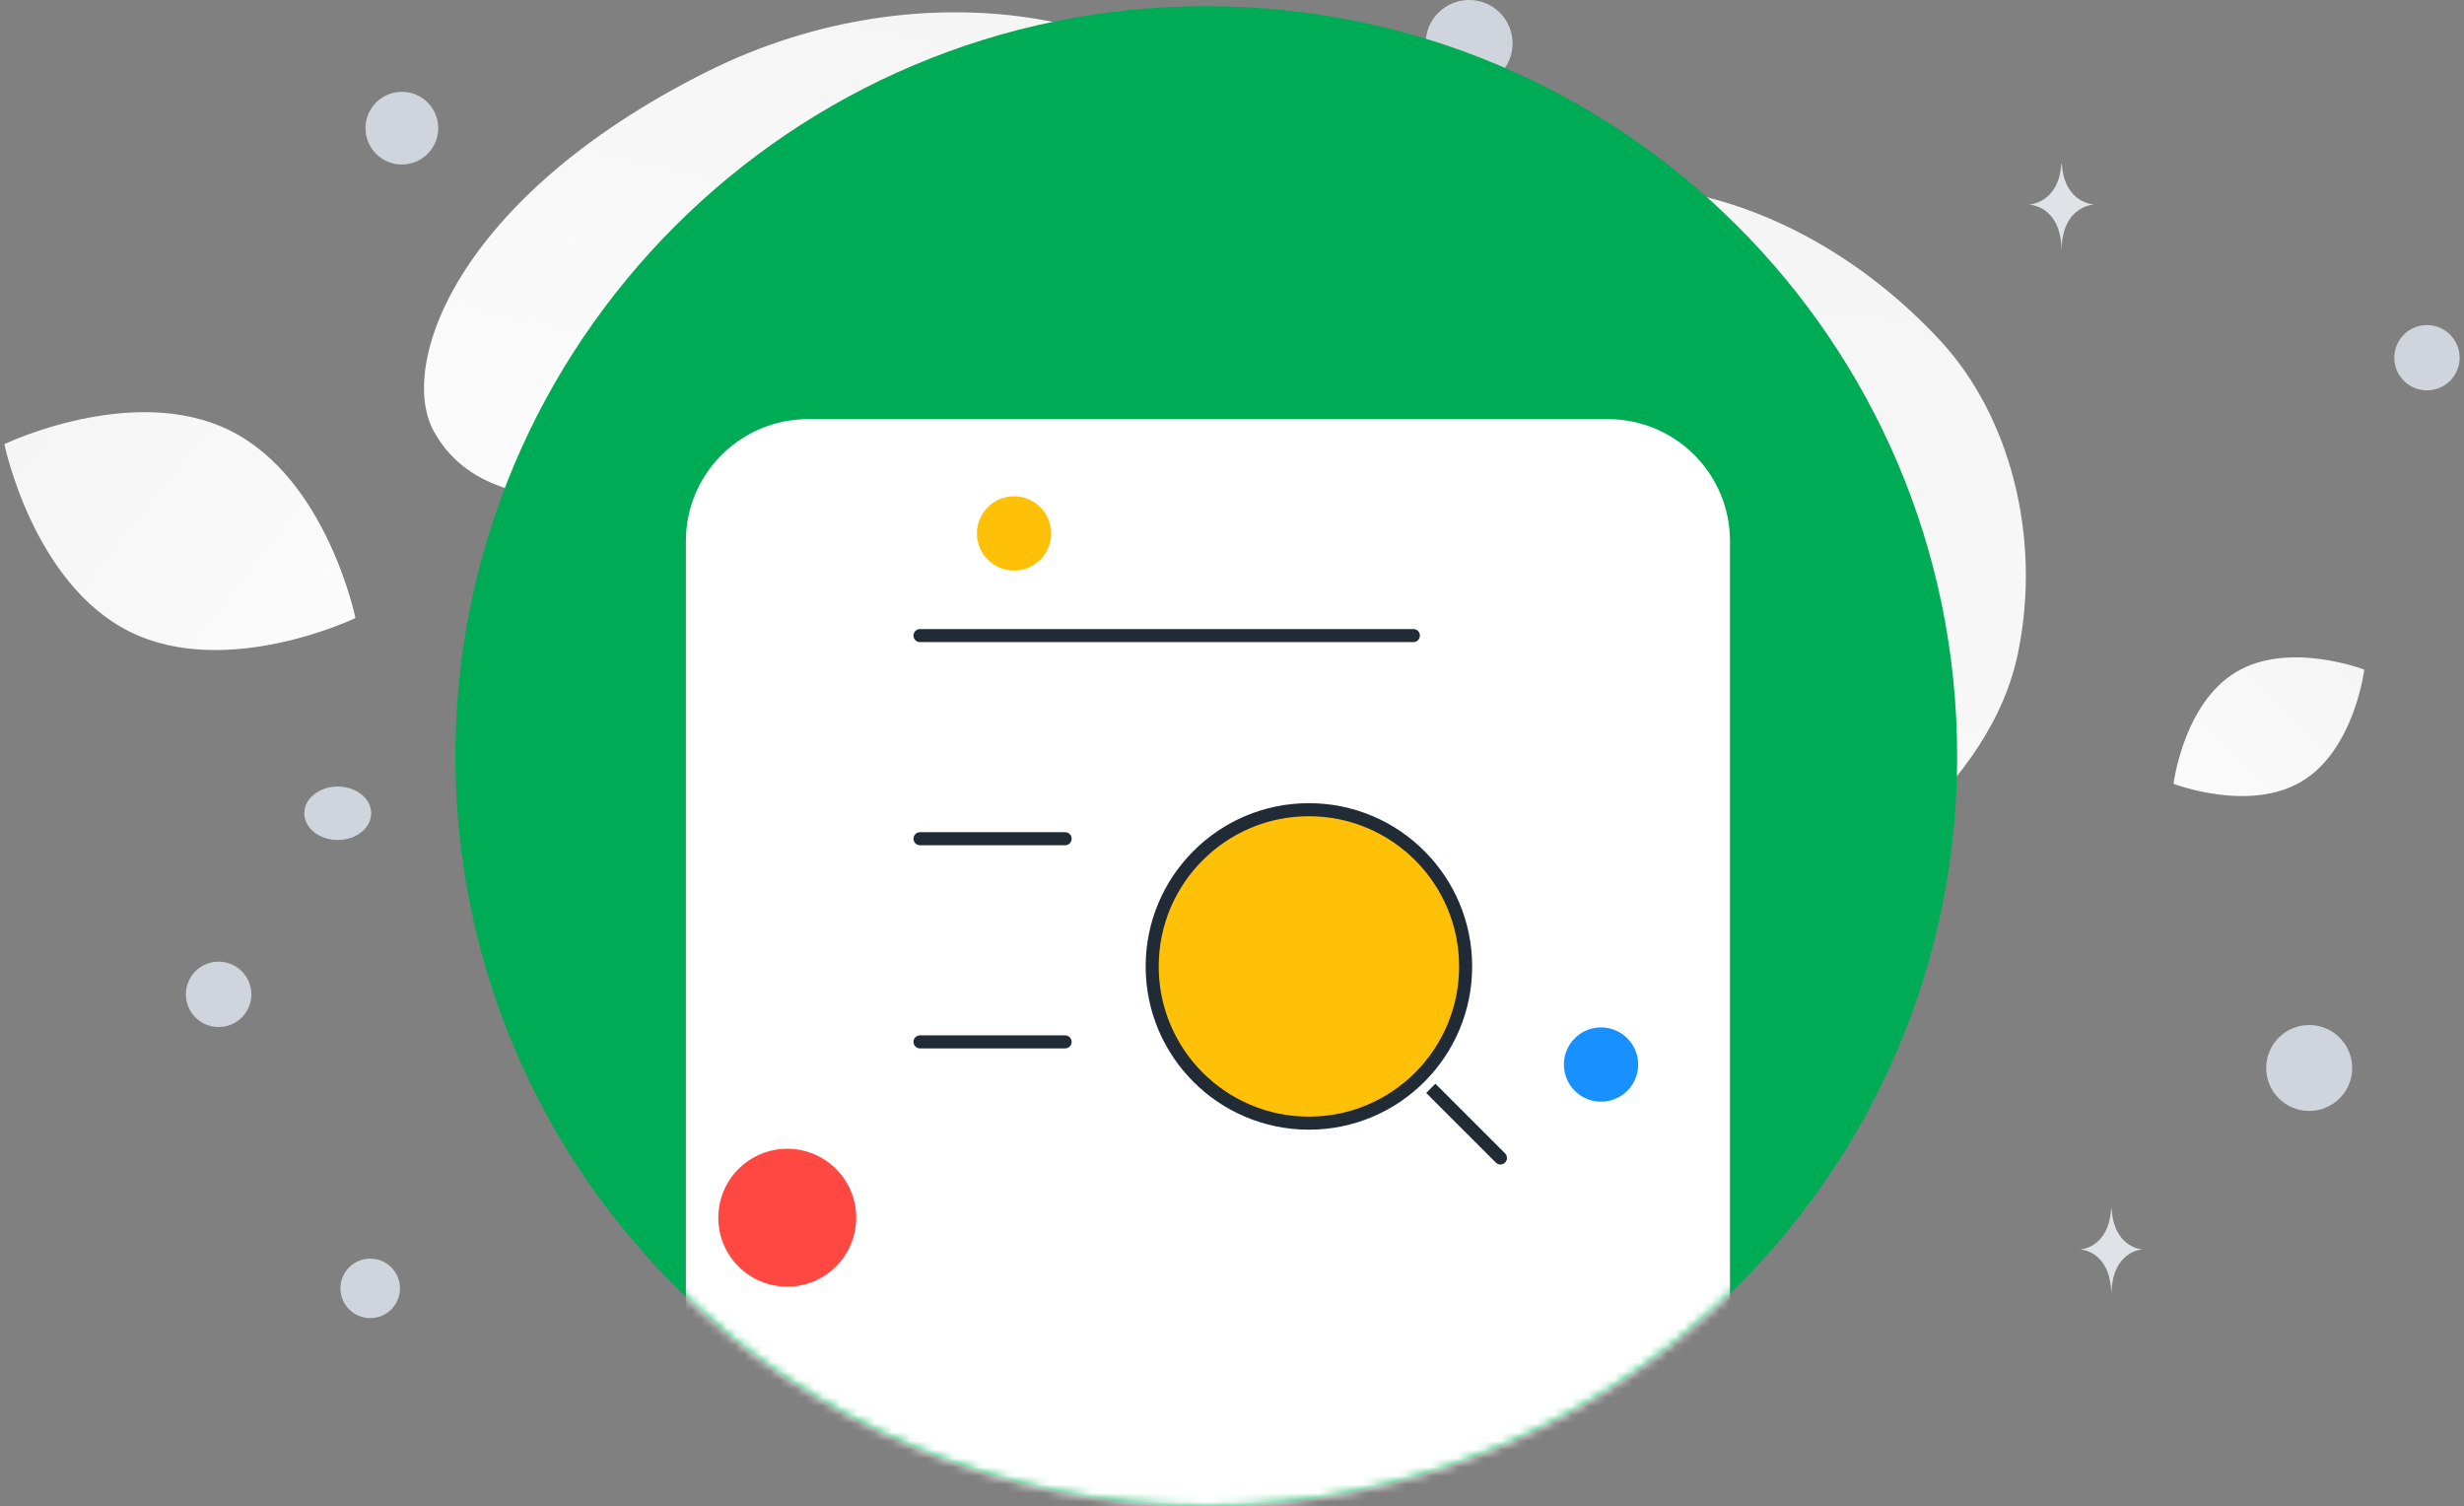 <svg width="283" height="173" viewBox="0 0 283 173" fill="none" xmlns="http://www.w3.org/2000/svg">
<rect x="0" y="0" width="283" height="173" fill="#808080" stroke="none"/>
<path d="M59.066 111.548C59.973 134.524 109.082 176.808 162.61 154.432C187.505 144.025 184.085 130.947 201.942 111.614C212.585 100.091 228.546 90.635 231.766 75.035C234.549 61.57 230.766 47.731 222.948 39.232C205.367 20.119 172.454 8.989 144.378 44.334C116.302 79.679 56.735 52.293 59.066 111.548Z" fill="url(#paint0_linear_24924_34951)"/>
<path d="M49.855 49.594C54.15 57.25 63.555 58.302 78.623 56.847C89.955 55.751 100.289 54.903 111.622 48.73C119.554 44.414 125.833 38.573 130.416 32.9C135.382 26.755 142.314 19.741 138.916 12.773C134.246 3.202 107.241 -4.86 81.018 8.323C52.212 22.809 45.654 42.112 49.855 49.594Z" fill="url(#paint1_linear_24924_34951)"/>
<path d="M14.917 72.561C26.05 78.077 40.826 70.984 40.826 70.984C40.826 70.984 37.542 54.951 26.403 49.442C15.27 43.925 0.5 51.011 0.5 51.011C0.5 51.011 3.784 67.045 14.917 72.561Z" fill="url(#paint2_linear_24924_34951)"/>
<path d="M264.364 89.746C258.316 93.368 249.638 90.02 249.638 90.02C249.638 90.02 250.772 80.803 256.825 77.186C262.873 73.565 271.548 76.908 271.548 76.908C271.548 76.908 270.413 86.125 264.364 89.746Z" fill="url(#paint3_linear_24924_34951)"/>
<path d="M42.522 151.389C44.41 151.389 45.941 149.86 45.941 147.973C45.941 146.087 44.41 144.558 42.522 144.558C40.633 144.558 39.102 146.087 39.102 147.973C39.102 149.86 40.633 151.389 42.522 151.389Z" fill="#D0D5DD"/>
<path d="M265.219 127.596C267.947 127.596 270.158 125.387 270.158 122.662C270.158 119.937 267.947 117.729 265.219 117.729C262.491 117.729 260.28 119.937 260.28 122.662C260.28 125.387 262.491 127.596 265.219 127.596Z" fill="#D0D5DD"/>
<path d="M25.11 117.96C27.186 117.96 28.869 116.279 28.869 114.205C28.869 112.131 27.186 110.45 25.11 110.45C23.034 110.45 21.351 112.131 21.351 114.205C21.351 116.279 23.034 117.96 25.11 117.96Z" fill="#D0D5DD"/>
<path d="M46.155 18.895C48.463 18.895 50.334 17.026 50.334 14.721C50.334 12.415 48.463 10.546 46.155 10.546C43.847 10.546 41.976 12.415 41.976 14.721C41.976 17.026 43.847 18.895 46.155 18.895Z" fill="#D0D5DD"/>
<path d="M274.994 41.086C274.994 43.156 276.674 44.834 278.747 44.834C280.82 44.834 282.5 43.156 282.5 41.086C282.5 39.015 280.82 37.337 278.747 37.337C276.674 37.337 274.994 39.015 274.994 41.086Z" fill="#D0D5DD"/>
<path d="M168.733 9.974C171.49 9.974 173.726 7.741 173.726 4.987C173.726 2.233 171.49 0 168.733 0C165.976 0 163.741 2.233 163.741 4.987C163.741 7.741 165.976 9.974 168.733 9.974Z" fill="#D0D5DD"/>
<path d="M38.791 96.475C40.912 96.475 42.631 95.101 42.631 93.406C42.631 91.711 40.912 90.337 38.791 90.337C36.67 90.337 34.95 91.711 34.95 93.406C34.95 95.101 36.67 96.475 38.791 96.475Z" fill="#D0D5DD"/>
<path d="M236.805 18.836H236.751C236.427 23.421 233.013 23.491 233.013 23.491C233.013 23.491 236.777 23.565 236.777 28.863C236.777 23.565 240.541 23.491 240.541 23.491C240.541 23.491 237.129 23.421 236.805 18.836ZM242.524 138.855H242.472C242.161 143.427 238.883 143.497 238.883 143.497C238.883 143.497 242.497 143.57 242.497 148.852C242.497 143.57 246.111 143.497 246.111 143.497C246.111 143.497 242.835 143.427 242.524 138.855Z" fill="#DFE3E8"/>
<path d="M138.545 173C186.175 173 224.786 134.431 224.786 86.854C224.786 39.277 186.175 0.708 138.545 0.708C90.915 0.708 52.304 39.277 52.304 86.854C52.304 134.431 90.915 173 138.545 173Z" fill="#00AB55"/>
<mask id="mask0_24924_34951" style="mask-type:alpha" maskUnits="userSpaceOnUse" x="52" y="0" width="173" height="173">
<path d="M138.545 173C186.175 173 224.786 134.431 224.786 86.854C224.786 39.277 186.175 0.708 138.545 0.708C90.915 0.708 52.304 39.277 52.304 86.854C52.304 134.431 90.915 173 138.545 173Z" fill="#666AF6"/>
</mask>
<g mask="url(#mask0_24924_34951)">
<path d="M184.67 48.141H92.802C85.056 48.141 78.776 54.413 78.776 62.151V160.923C78.776 168.66 85.056 174.933 92.802 174.933H184.67C192.417 174.933 198.696 168.66 198.696 160.923V62.151C198.696 54.413 192.417 48.141 184.67 48.141Z" fill="white"/>
<path d="M168.333 110.998C168.333 101.057 160.274 92.998 150.333 92.998C140.392 92.998 132.333 101.057 132.333 110.998C132.333 120.939 140.392 128.998 150.333 128.998C160.274 128.998 168.333 120.939 168.333 110.998Z" fill="#FFC107"/>
<path d="M171.803 133.528C172.096 133.821 172.57 133.821 172.863 133.528C173.156 133.235 173.156 132.761 172.863 132.468L171.803 133.528ZM163.803 125.528L171.803 133.528L172.863 132.468L164.863 124.468L163.803 125.528ZM169.083 110.998C169.083 100.643 160.688 92.248 150.333 92.248V93.748C159.86 93.748 167.583 101.471 167.583 110.998H169.083ZM150.333 92.248C139.978 92.248 131.583 100.643 131.583 110.998H133.083C133.083 101.471 140.806 93.748 150.333 93.748V92.248ZM131.583 110.998C131.583 121.353 139.978 129.748 150.333 129.748V128.248C140.806 128.248 133.083 120.525 133.083 110.998H131.583ZM150.333 129.748C160.688 129.748 169.083 121.353 169.083 110.998H167.583C167.583 120.525 159.86 128.248 150.333 128.248V129.748Z" fill="#212B36"/>
<path d="M105.667 96.331L122.333 96.331" stroke="#212B36" stroke-width="1.5" stroke-linecap="round" stroke-linejoin="round"/>
<path d="M105.667 119.665H122.333" stroke="#212B36" stroke-width="1.5" stroke-linecap="round" stroke-linejoin="round"/>
<path d="M105.667 72.998H162.333" stroke="#212B36" stroke-width="1.5" stroke-linecap="round" stroke-linejoin="round"/>
</g>
<path d="M183.884 126.53C185.609 126.53 187.165 125.491 187.825 123.897C188.485 122.303 188.12 120.468 186.9 119.249C185.679 118.029 183.845 117.665 182.251 118.325C180.657 118.986 179.618 120.542 179.619 122.267C179.619 123.398 180.068 124.483 180.868 125.283C181.668 126.082 182.753 126.531 183.884 126.53Z" fill="#1890FF"/>
<path d="M116.466 65.53C118.191 65.53 119.747 64.491 120.407 62.897C121.067 61.303 120.702 59.468 119.482 58.249C118.261 57.029 116.427 56.665 114.833 57.325C113.239 57.986 112.201 59.542 112.201 61.267C112.201 62.398 112.65 63.483 113.45 64.283C114.25 65.082 115.335 65.531 116.466 65.53Z" fill="#FFC107"/>
<path d="M90.421 147.78C94.795 147.78 98.341 144.234 98.341 139.86C98.341 135.486 94.795 131.939 90.421 131.939C86.046 131.939 82.5 135.486 82.5 139.86C82.498 141.961 83.332 143.977 84.817 145.463C86.303 146.949 88.319 147.782 90.421 147.78Z" fill="#FF4842"/>
<defs>
<linearGradient id="paint0_linear_24924_34951" x1="125.419" y1="243.552" x2="173.554" y2="-141.467" gradientUnits="userSpaceOnUse">
<stop stop-color="white"/>
<stop offset="1" stop-color="#EEEEEE"/>
</linearGradient>
<linearGradient id="paint1_linear_24924_34951" x1="78.786" y1="99.211" x2="116.982" y2="-72.619" gradientUnits="userSpaceOnUse">
<stop stop-color="white"/>
<stop offset="1" stop-color="#EEEEEE"/>
</linearGradient>
<linearGradient id="paint2_linear_24924_34951" x1="57.668" y1="89.768" x2="-34.078" y2="17.116" gradientUnits="userSpaceOnUse">
<stop stop-color="white"/>
<stop offset="1" stop-color="#EEEEEE"/>
</linearGradient>
<linearGradient id="paint3_linear_24924_34951" x1="240.958" y1="101.403" x2="289.578" y2="56.179" gradientUnits="userSpaceOnUse">
<stop stop-color="white"/>
<stop offset="1" stop-color="#EEEEEE"/>
</linearGradient>
</defs>
</svg>
